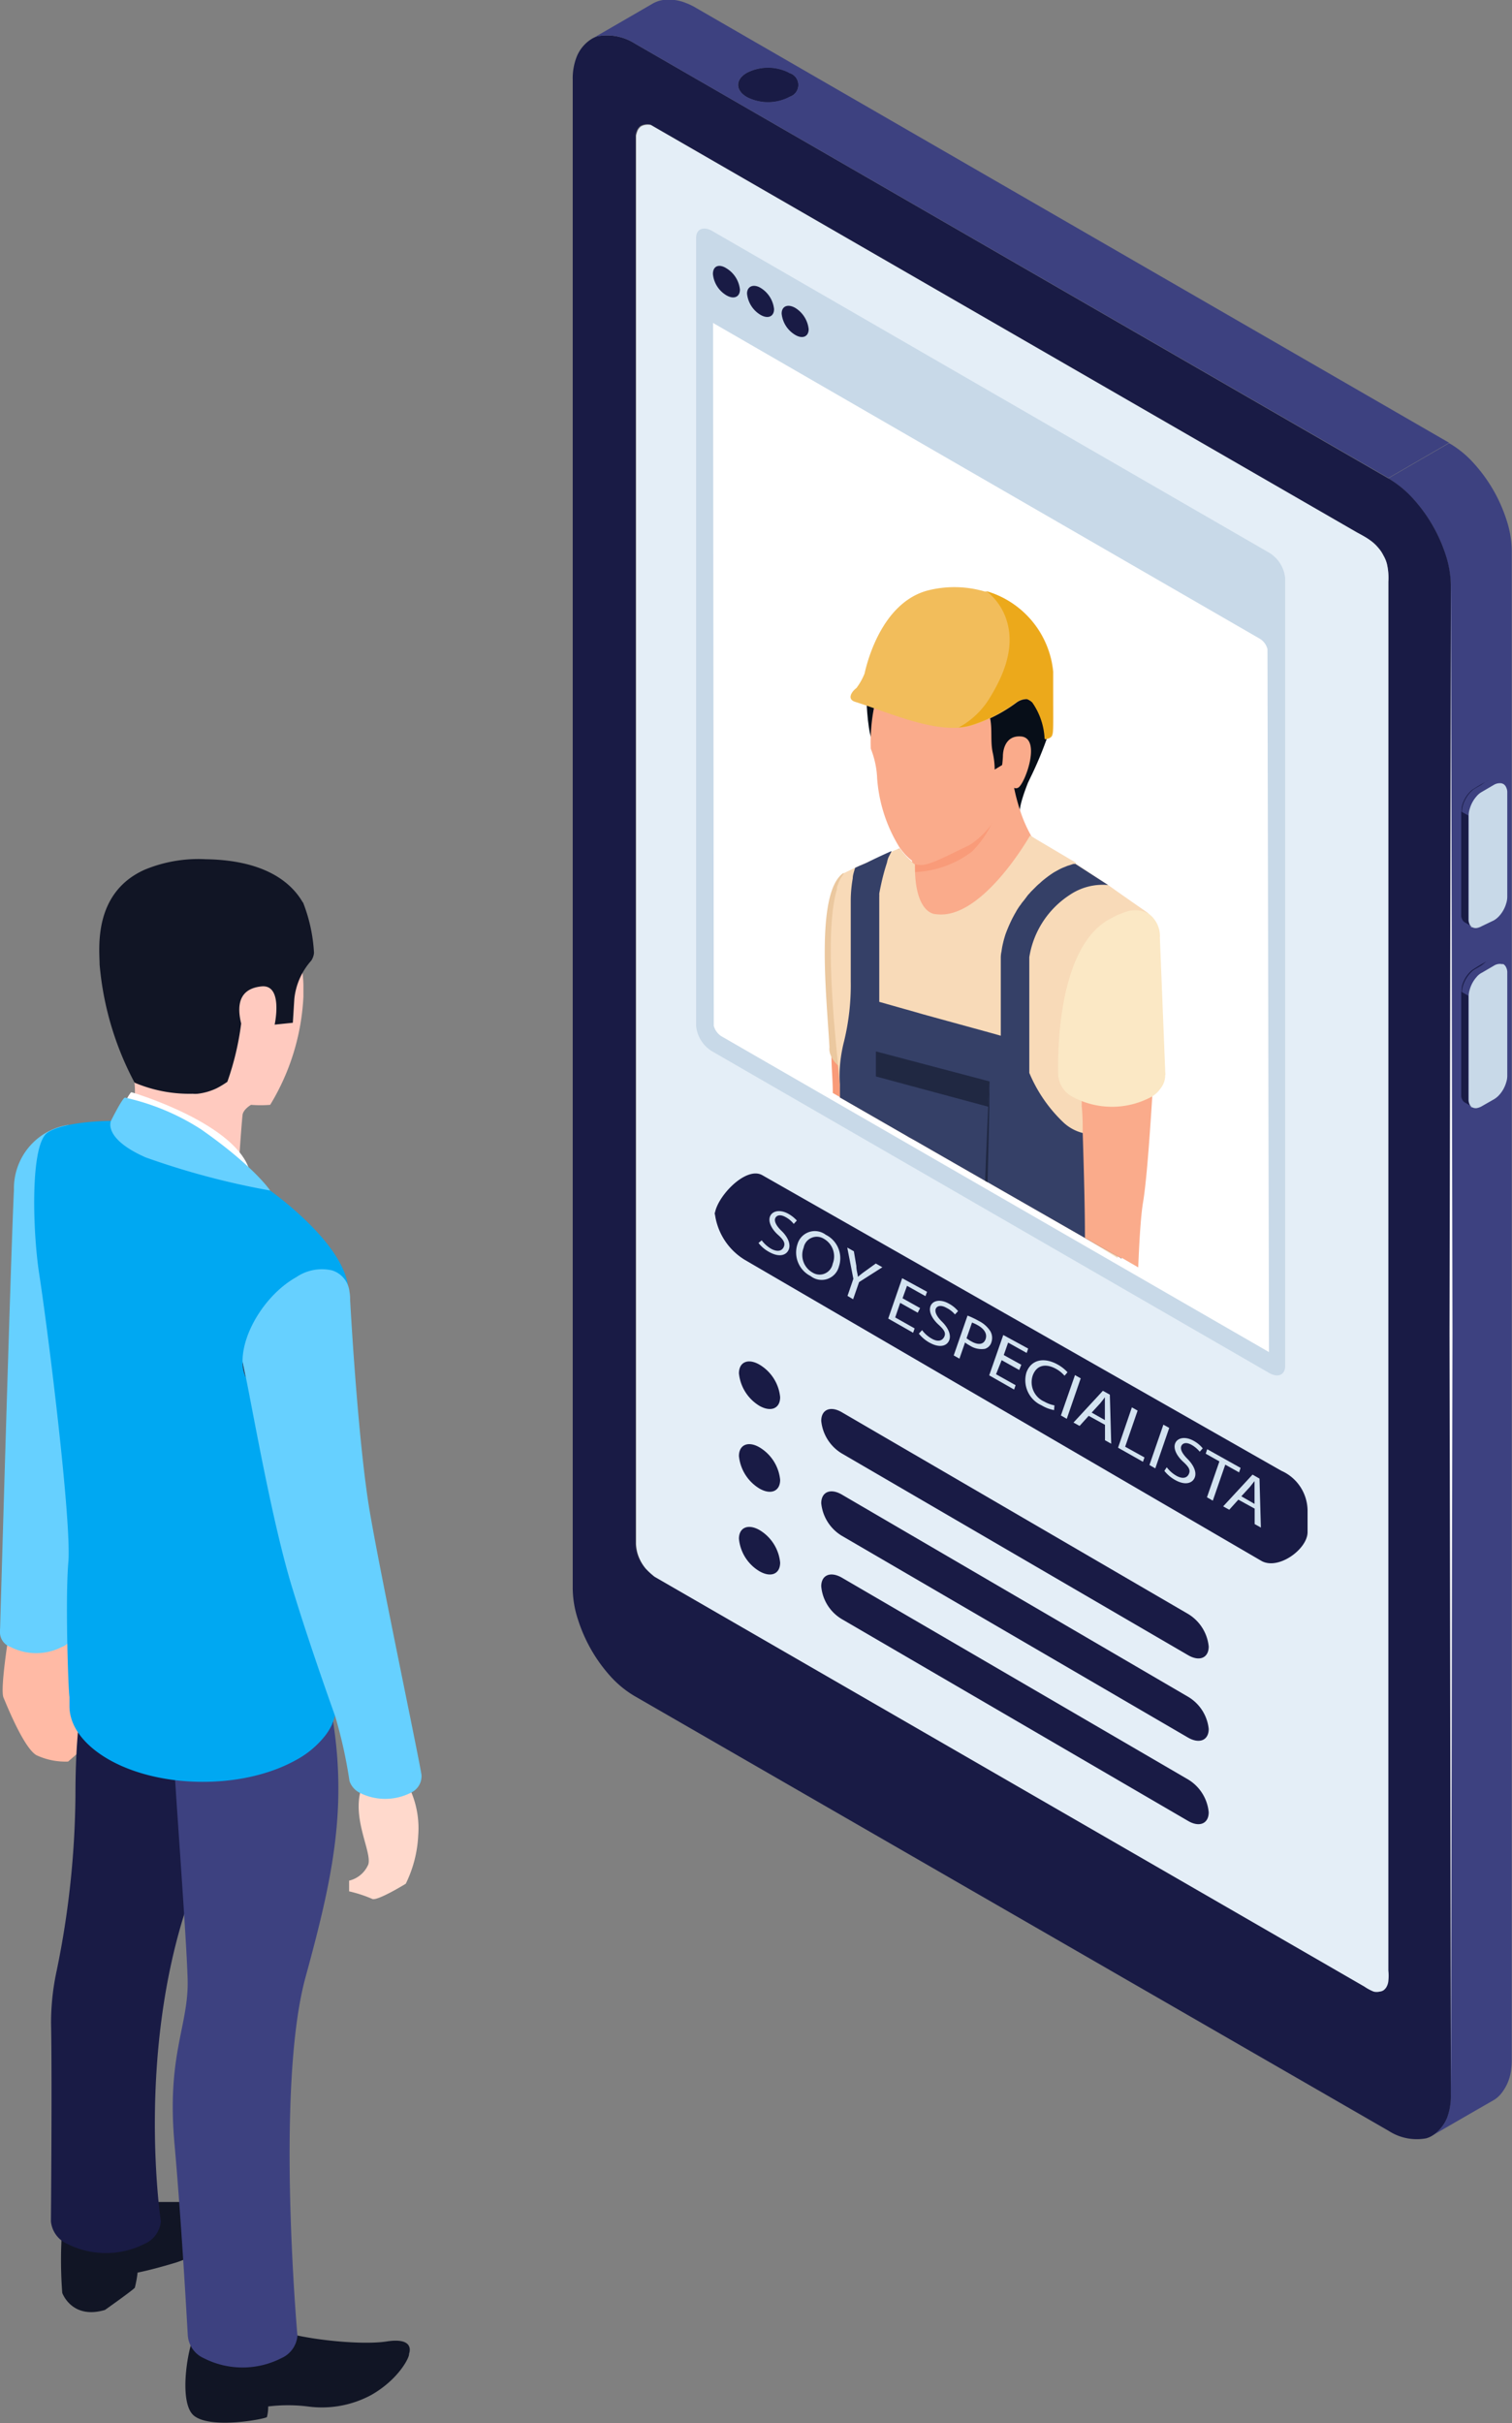 <svg xmlns="http://www.w3.org/2000/svg" viewBox="0 0 121.44 194.56"><rect x="0" y="0" width="121.44" height="194.56" fill="#808080" stroke="none"/><defs><style>.cls-1{isolation:isolate;}.cls-2{fill:#ffbaa5;}.cls-3{fill:#ffcabf;}.cls-4{fill:#111525;}.cls-5{fill:#191b45;}.cls-6{fill:#3d4180;}.cls-7{fill:#66d0ff;}.cls-8{fill:#00a8f2;}.cls-9{fill:#fff;}.cls-10{fill:#ffd9cc;}.cls-11{fill:#3e4057;}.cls-12{fill:#e4eef7;}.cls-13{fill:#c8d9e8;}.cls-14{fill:#f6f7fa;}.cls-15{fill:#f99b79;}.cls-16{fill:#ebc89f;}.cls-17{fill:#070e18;}.cls-18{fill:#faab8b;}.cls-19{fill:#3b3e53;}.cls-20{fill:#9da0bf;opacity:0.18;mix-blend-mode:color-burn;}.cls-21{fill:#f8dab8;}.cls-22{fill:#354067;}.cls-23{fill:#202842;}.cls-24{fill:#f2bd5b;}.cls-25{fill:#eca91b;}.cls-26{fill:#fbe8c5;}.cls-27{fill:#d3e3f0;}</style></defs><title>15</title><g class="cls-1"><g id="Capa_2" data-name="Capa 2"><g id="Capa_1-2" data-name="Capa 1"><path class="cls-2" d="M.68,131.42S0,135.64.28,136.3s1.62,4,2.63,4.62a5.49,5.49,0,0,0,2.56.52l1.44-1.25v-8.11l-2.82-2.55-2.69.83Z"/><path class="cls-3" d="M10.83,87.31a5.61,5.61,0,0,1-.33,2.21l8.61,5.08s.24-3.84.37-5.07c.05-.46.68-.82.68-.82a9.78,9.78,0,0,0,1.54,0A18.4,18.4,0,0,0,24.37,80c0-.32,0-.64,0-.94-.15-4.59-3-7.59-8.24-7.59-4.7,0-6.67,4.55-7.28,7.6s.92,4.56,1.64,6.6A5.31,5.31,0,0,1,10.83,87.31Z"/><path class="cls-4" d="M5,178.85a34.63,34.63,0,0,0,0,5.25s.76,2.16,3.43,1.37c0,0,2.28-1.61,2.4-1.79a9,9,0,0,0,.22-1.21s1-.18,3-.78,5.5-2.93,5.33-3.38a3.92,3.92,0,0,0-2.56-1.51H9.85Z"/><path class="cls-4" d="M32.85,189c.07.21-.78,2-3,3.28a8.35,8.35,0,0,1-5.13.94,13,13,0,0,0-3.18,0,3.26,3.26,0,0,1-.1.85c-.09.14-4.46,1-5.85-.1s-.36-6.25.11-6.49c1.16-.6,5.3-1.32,6.35-.57s6.62,1.46,9,1.09S32.85,189,32.85,189Z"/><path class="cls-5" d="M4.1,162.44a19.76,19.76,0,0,1,.45-4.2,72.14,72.14,0,0,0,1.51-14.13c0-6.68.85-8.8.85-8.8l8.16-2.46s4.15,7.62,0,20-2.15,25.51-2.15,25.51a2.19,2.19,0,0,1-1.3,1.8,6.91,6.91,0,0,1-6.23,0,2.21,2.21,0,0,1-1.3-1.8S4.19,166.85,4.1,162.44Z"/><path class="cls-6" d="M15.07,158.93c-.1-3.69-1.16-17.38-1.07-17.51l12.1-6.55c2.11,9,.87,15-1.56,23.88s-.65,28.79-.65,28.79h0a2.17,2.17,0,0,1-1.29,1.8,6.86,6.86,0,0,1-6.24,0,2.17,2.17,0,0,1-1.27-1.75h0c0,.21-.45-8.4-1.08-15.52S15.17,162.62,15.07,158.93Z"/><path class="cls-7" d="M.85,129.87a1.25,1.25,0,0,0,0,2.37,4.51,4.51,0,0,0,4.11,0,1.25,1.25,0,0,0,0-2.37A4.58,4.58,0,0,0,.85,129.87Z"/><path class="cls-7" d="M5.48,90.32a5.16,5.16,0,0,0-4.36,5.22C.87,100.54,0,131.06,0,131.06H5.81s1.1-25.36,1.1-30.66A39.77,39.77,0,0,0,5.48,90.32Z"/><path class="cls-8" d="M3.14,102.23c.79,5.14,2.61,20,2.35,23.19-.26,3,0,10.42.09,10.83,0,0,0,.74,0,.74,0,1.55,1.09,3.09,3.13,4.27,3.71,2.13,9.44,2.38,13.61.74a12.45,12.45,0,0,0,1.56-.74,7.52,7.52,0,0,0,2.18-1.83h0a4.79,4.79,0,0,0,.58-.91.58.58,0,0,0,.06-.17,2.38,2.38,0,0,0,.17-.49.83.83,0,0,0,.06-.21,3.4,3.4,0,0,0,.08-.64h0s.39-11,.67-20.52c.17-5.6.3-10.69.3-12.78,0-3.72-6.34-8.16-6.34-8.16L18.27,94,8.91,90s-3.66,0-5.08.93S2.62,98.82,3.14,102.23Z"/><path class="cls-4" d="M8,77.44a24.66,24.66,0,0,0,2.81,9.49,11.26,11.26,0,0,0,4.66.89,2.71,2.71,0,0,0,.41,0,4.8,4.8,0,0,0,1.54-.45,7.23,7.23,0,0,0,.84-.51,22.5,22.5,0,0,0,1.11-4.68C19,80.67,19.23,79.38,21,79.2s1.06,3.07,1.06,3.07l1.46-.15.12-1.92A5.45,5.45,0,0,1,25,77.13a1.37,1.37,0,0,0,.22-.62,13,13,0,0,0-.86-4,.15.15,0,0,0-.05-.07c-1-1.72-3.22-3.38-7.77-3.45a11.25,11.25,0,0,0-4.92.84C7.42,71.71,8,76.27,8,77.44Z"/><path class="cls-9" d="M10.14,88.3s.33-.6.41-.6,8.7,2.58,9.55,6.5l-9-4.64Z"/><path class="cls-10" d="M32.59,143a7.54,7.54,0,0,1,1,4.38,9.88,9.88,0,0,1-1,3.87s-2.36,1.45-2.71,1.21a10.45,10.45,0,0,0-1.84-.6V151a2.23,2.23,0,0,0,1.54-1.3c.3-1-1.3-3.61-.59-6S32.59,143,32.59,143Z"/><path class="cls-11" d="M19.48,109.3a3.06,3.06,0,0,0,.28,1.35C19.58,109.8,19.48,109.3,19.48,109.3Z"/><path class="cls-7" d="M19.48,109.3s.1.5.28,1.35c.66,3.24,2.16,11.85,3.76,17,1.15,3.75,2.48,7.57,3.4,10.15A37.8,37.8,0,0,1,28.07,143v0a1.65,1.65,0,0,0,.81.94,4.53,4.53,0,0,0,4.12,0,1.46,1.46,0,0,0,.85-1.19,1.26,1.26,0,0,0,0-.27c-.35-2.08-3.19-15.55-4.11-20.87-1-5.68-1.62-17.26-1.62-17.26a3.22,3.22,0,0,0-.05-.63A2,2,0,0,0,26.66,102a3.65,3.65,0,0,0-2.87.55C21.41,103.88,19.48,106.92,19.48,109.3Z"/><path class="cls-7" d="M8.91,90s.93-1.87,1.13-1.87a18.68,18.68,0,0,1,6.13,2.56c4.28,3,5.53,4.9,5.53,4.9a62.4,62.4,0,0,1-10-2.66C8.25,91.41,8.91,90,8.91,90Z"/><path class="cls-6" d="M116.39,35.58a8.17,8.17,0,0,1,2,1.64A12.38,12.38,0,0,1,121,41.75a8.12,8.12,0,0,1,.42,2.56V165.38a6.13,6.13,0,0,1-.07.94,3.71,3.71,0,0,1-.72,1.7,2.25,2.25,0,0,1-.69.62q-2.44,1.4-4.87,2.81a3.15,3.15,0,0,0,1.15-1.42,5,5,0,0,0,.3-1.83V47.14a8.17,8.17,0,0,0-.41-2.57,12.42,12.42,0,0,0-2.61-4.52,8.46,8.46,0,0,0-2-1.64Z"/><path class="cls-5" d="M111.51,38.41a8.46,8.46,0,0,1,2,1.64,12.42,12.42,0,0,1,2.61,4.52,8.17,8.17,0,0,1,.41,2.57V168.2a5,5,0,0,1-.3,1.83,3.15,3.15,0,0,1-1.15,1.42h0a2,2,0,0,1-.53.24,4.15,4.15,0,0,1-3-.59L51,136.2a8.31,8.31,0,0,1-2-1.64A12.42,12.42,0,0,1,46.41,130a8.13,8.13,0,0,1-.41-2.57V6.41a4.77,4.77,0,0,1,.31-1.83,3,3,0,0,1,1.17-1.43A2,2,0,0,1,48,2.91a4.18,4.18,0,0,1,3,.59Zm0,8.3a5,5,0,0,0-.12-1.45,2.7,2.7,0,0,0-.27-.66,2.73,2.73,0,0,0-.4-.6,3.39,3.39,0,0,0-.71-.65c-.32-.22-1-.59-1-.59L52.23,10a1.29,1.29,0,0,0-.48,0,1,1,0,0,0-.33.13,1,1,0,0,0-.23.28,1.86,1.86,0,0,0-.14.45s0,75.74,0,112.35c0,0,0,.5,0,.73a3.38,3.38,0,0,0,.11.72,3.48,3.48,0,0,0,.27.67,3.4,3.4,0,0,0,.4.59,5.89,5.89,0,0,0,.71.65l57,32.9a3.83,3.83,0,0,0,.74.4,1,1,0,0,0,.48,0,.66.66,0,0,0,.33-.12.85.85,0,0,0,.23-.27,1.23,1.23,0,0,0,.14-.46,3.93,3.93,0,0,0,0-.84Z"/><path class="cls-12" d="M111.39,45.26a5,5,0,0,1,.12,1.45l0,111.51a3.93,3.93,0,0,1,0,.84,1.23,1.23,0,0,1-.14.46.85.85,0,0,1-.23.27.66.66,0,0,1-.33.12,1,1,0,0,1-.48,0,3.83,3.83,0,0,1-.74-.4l-57-32.9a5.89,5.89,0,0,1-.71-.65,3.4,3.4,0,0,1-.4-.59,3.48,3.48,0,0,1-.27-.67,3.38,3.38,0,0,1-.11-.72c0-.23,0-.73,0-.73,0-36.61,0-112.35,0-112.35a1.86,1.86,0,0,1,.14-.45,1,1,0,0,1,.23-.28,1,1,0,0,1,.33-.13,1.29,1.29,0,0,1,.48,0L109,42.76s.72.37,1,.59a3.39,3.39,0,0,1,.71.65,2.73,2.73,0,0,1,.4.6A2.7,2.7,0,0,1,111.39,45.26Z"/><path class="cls-5" d="M63.37,7.79h0a3.71,3.71,0,0,1-3.37,0c-.94-.54-.94-1.41,0-1.94a3.71,3.71,0,0,1,3.37,0A1,1,0,0,1,63.37,7.79Z"/><path class="cls-6" d="M47.48,3.15,52.37.32A2.4,2.4,0,0,1,53.25,0a3.61,3.61,0,0,1,1.84.24,5,5,0,0,1,.84.41l60.46,34.9-4.88,2.83L51,3.5a4.18,4.18,0,0,0-3-.59A2,2,0,0,0,47.48,3.15ZM63.36,7.79a1,1,0,0,0,0-1.94,3.71,3.71,0,0,0-3.37,0c-.94.53-.94,1.4,0,1.94A3.71,3.71,0,0,0,63.36,7.79Z"/><path class="cls-5" d="M63.37,7.79h0a3.71,3.71,0,0,1-3.37,0c-.94-.54-.94-1.41,0-1.94a3.71,3.71,0,0,1,3.37,0S63.37,6.82,63.37,7.79Z"/><path class="cls-13" d="M119,74.37a1.24,1.24,0,0,1-.38.14.6.6,0,0,1-.39-.07l0,0-.06,0a.9.9,0,0,1-.21-.62V65.48a1.76,1.76,0,0,1,.09-.55,2.56,2.56,0,0,1,.55-1,1.51,1.51,0,0,1,.44-.36l.94-.55a.93.93,0,0,1,.65-.12l.12.05a.61.61,0,0,1,.24.31.87.87,0,0,1,.07.39V72a1.76,1.76,0,0,1-.09.55,2.55,2.55,0,0,1-.56,1,1.79,1.79,0,0,1-.43.35Z"/><path class="cls-5" d="M117.92,73.75a.9.9,0,0,0,.21.62l.06,0-.52-.3a.65.65,0,0,1-.16-.13.91.91,0,0,1-.15-.37c0-.07,0-.14,0-.2V65.16l.57.32Z"/><path class="cls-5" d="M119.55,62.65c-.45.24-.9.5-1.33.78a2.6,2.6,0,0,0-.8,1.3,2.73,2.73,0,0,0,0,.76v2.33l0,3.1v2.33a1.13,1.13,0,0,0,.16.74,1.07,1.07,0,0,1-.16-.74V70.92l0-3.1V65.49a3.34,3.34,0,0,1,.06-.77,2.64,2.64,0,0,1,.82-1.3c.21-.15.44-.26.66-.4S119.32,62.75,119.55,62.65Z"/><path class="cls-13" d="M119,88.83a1.24,1.24,0,0,1-.38.14.6.6,0,0,1-.39-.07l0,0-.06,0a.9.9,0,0,1-.21-.62V80a1.82,1.82,0,0,1,.09-.56,2.56,2.56,0,0,1,.55-1,1.34,1.34,0,0,1,.44-.35l.94-.55a.89.89,0,0,1,.65-.13l.12,0a.66.66,0,0,1,.24.31.87.87,0,0,1,.07.39v8.26a1.71,1.71,0,0,1-.09.55,2.55,2.55,0,0,1-.56,1,1.79,1.79,0,0,1-.43.35Z"/><path class="cls-5" d="M117.92,88.21a.9.9,0,0,0,.21.62l.06,0-.52-.3a.65.65,0,0,1-.16-.13.85.85,0,0,1-.15-.37c0-.07,0-.14,0-.2V79.62l.57.33Z"/><path class="cls-5" d="M119.55,77.11a15,15,0,0,0-1.33.79,2.53,2.53,0,0,0-.8,1.29,2.78,2.78,0,0,0,0,.76v2.33l0,3.1v2.33a1.13,1.13,0,0,0,.16.74,1.07,1.07,0,0,1-.16-.74V85.38l0-3.1V80a3.34,3.34,0,0,1,.06-.77,2.64,2.64,0,0,1,.82-1.3c.21-.15.44-.26.66-.4S119.32,77.21,119.55,77.11Z"/><polygon class="cls-14" points="116.54 167.58 116.42 107.05 116.54 46.52 116.66 107.05 116.54 167.58"/><path class="cls-5" d="M61,122.85h0c-.91-.52-1.65-.21-1.65.7h0A3.41,3.41,0,0,0,61,126.16h0c.92.53,1.66.22,1.66-.7h0A3.43,3.43,0,0,0,61,122.85Z"/><path class="cls-5" d="M95.43,142.88,67.61,126.67c-.91-.52-1.65-.21-1.65.7h0A3.41,3.41,0,0,0,67.61,130l27.82,16.21c.91.53,1.65.21,1.65-.7h0A3.45,3.45,0,0,0,95.43,142.88Z"/><path class="cls-5" d="M61,116.21h0c-.91-.53-1.65-.21-1.65.7h0A3.45,3.45,0,0,0,61,119.52h0c.92.53,1.66.21,1.66-.7h0A3.43,3.43,0,0,0,61,116.21Z"/><path class="cls-5" d="M95.43,136.24,67.61,120c-.91-.53-1.65-.21-1.65.7h0a3.45,3.45,0,0,0,1.65,2.61l27.82,16.21c.91.52,1.65.21,1.65-.7h0A3.41,3.41,0,0,0,95.43,136.24Z"/><path class="cls-5" d="M61,109.57h0c-.91-.53-1.65-.22-1.65.7h0A3.45,3.45,0,0,0,61,112.88h0c.92.52,1.66.21,1.66-.7h0A3.42,3.42,0,0,0,61,109.57Z"/><path class="cls-5" d="M95.43,129.59l-27.82-16.2c-.91-.53-1.65-.22-1.65.7h0a3.45,3.45,0,0,0,1.65,2.61l27.82,16.2c.91.53,1.65.22,1.65-.7h0A3.45,3.45,0,0,0,95.43,129.59Z"/><path class="cls-13" d="M57.21,84.42l44.71,25.81c.72.42,1.3.17,1.3-.55V46.42a2.68,2.68,0,0,0-1.3-2.05L57.21,18.55c-.72-.41-1.3-.16-1.3.56V82.37A2.68,2.68,0,0,0,57.21,84.42Z"/><path class="cls-9" d="M101.8,52.12a1.38,1.38,0,0,0-.59-.82L57.27,25.93l.06,56.44a1.46,1.46,0,0,0,.59.82l44,25.37Z"/><path class="cls-5" d="M57.26,22a2.23,2.23,0,0,0,1.08,1.71c.6.35,1.09.14,1.09-.46a2.27,2.27,0,0,0-1.09-1.71C57.74,21.16,57.26,21.36,57.26,22Z"/><path class="cls-5" d="M60,23.57a2.24,2.24,0,0,0,1.08,1.71c.6.35,1.09.14,1.09-.46a2.26,2.26,0,0,0-1.09-1.71C60.5,22.77,60,23,60,23.57Z"/><path class="cls-5" d="M62.78,25.18a2.24,2.24,0,0,0,1.09,1.71c.59.35,1.08.14,1.08-.46a2.29,2.29,0,0,0-1.08-1.71C63.27,24.38,62.78,24.58,62.78,25.18Z"/><path class="cls-15" d="M74.38,77.83c0,.28,0,.57,0,.89s0,.64,0,1c0,0,0,.06,0,.08,0,.34-.08.91-.16,1.64,0,.3-.08.64-.13,1h0c-.08.58-.17,1.2-.25,1.86,0,.32-.1.66-.14,1s-.09.55-.13.82l-.18,1.14c-.14.91-.29,1.79-.43,2.58h0c-.09.47-.16.9-.24,1.28l-5.22-3s0,.08,0,.14a1,1,0,0,1,0-.15l-.61-.35c0-1-.12-2.16-.11-3.06h0a8.43,8.43,0,0,1,.06-1.08c.06-.43.12-.89.18-1.34.11-.85.23-1.72.34-2.51.12-1,.24-2,.32-2.69,0,0,0,0,0,0a9.48,9.48,0,0,1,.68-3.24,7.45,7.45,0,0,1,.73-1.4c0-.11.15-.2.2-.3a3.64,3.64,0,0,1,.61-.67h0l.1-.08.13-.1a4.89,4.89,0,0,1,.56-.26.13.13,0,0,1,.08,0h0a3,3,0,0,1,1-.28,1.46,1.46,0,0,1,.6.11l.29.16a2.41,2.41,0,0,1,.35.25,2.85,2.85,0,0,1,.67,1A4.44,4.44,0,0,1,74,73.22a.76.76,0,0,1,.06.2c0,.25.08.49.11.75s0,.48,0,.74h0v0a14.45,14.45,0,0,1,.13,1.45c0,.2,0,.42,0,.66S74.38,77.55,74.38,77.83Z"/><path class="cls-16" d="M66.62,84.09a1.23,1.23,0,0,0,0,.27,1.31,1.31,0,0,0,.06.27l0,0a2.19,2.19,0,0,0,1.16,1.25,6.74,6.74,0,0,0,5,.44A4.44,4.44,0,0,0,74,85.9a2.33,2.33,0,0,0,.84-.72,1.65,1.65,0,0,0-.31-2.43,3.59,3.59,0,0,0-.53-.38,5.48,5.48,0,0,0-1-.42L73,73.1l-5.27-3C65.45,71.69,66.41,80.17,66.62,84.09Z"/><path class="cls-17" d="M83.1,61.58s-1.33,2.89-1.19,3.77a23.43,23.43,0,0,1-.71-2.83A17.71,17.71,0,0,0,83.1,61.58Z"/><path class="cls-18" d="M83.76,68.26s-.15,1.09-.48,2.82v0s0,0,0,0c-.19,1-.42,2.1-.73,3.35-.19.81-.41,1.65-.65,2.52v0a45.63,45.63,0,0,1-1.49,4.56c-.18.49-.37,1-.57,1.46-.29.68-.6,1.36-.93,2-.24.5-.49,1-.76,1.44-.36.61-.73,1.2-1.13,1.75a11.26,11.26,0,0,1-3.51,3.36L73,91.31c0-.34,0-.84-.08-1.47h0c0-.75-.08-1.68-.12-2.73,0-.24,0-.48,0-.73,0-.42,0-.87,0-1.33s0-.73,0-1.11c0-1,0-1.93-.06-2.93,0-2.77,0-5.65.14-8,0-.38,0-.75.1-1.1L73,71.2l0-.33c.07-.64.17-1.21.26-1.7h0c0-.23.1-.43.16-.62,0,0,1-.85,2-1.82,1.44-1.4,2.35-4.23,5.3-4.13a3.14,3.14,0,0,1,.51,0h.14s0,.15.07.4a2.09,2.09,0,0,0,0,.21A16,16,0,0,0,81.91,65h0a10.92,10.92,0,0,0,.85,2h0A3.64,3.64,0,0,0,83.76,68.26Z"/><path class="cls-19" d="M85.42,80a3,3,0,0,0,.25,1.19c-.1-.68-.19-1.21-.24-1.5C85.42,79.77,85.42,79.87,85.42,80Z"/><path class="cls-20" d="M86.49,86.4c.15.94.28,1.78.38,2.36a.28.28,0,0,1,0,.06c0,.06,0,.14,0,.22h0s0,0,0,.06V89h0c.13-2.23-.23-2.59.41-4.92.09-.31.79-2.38,1-2.91a.31.31,0,0,0,0-.08c.08-.25.89-1.83,1-2.07a5.59,5.59,0,0,0-.46.58A19.66,19.66,0,0,0,86.49,86.4Z"/><path class="cls-18" d="M70.58,72.2v8.21l9.81,2.77V76.84a3.89,3.89,0,0,1,0-.47A9.63,9.63,0,0,1,84.72,70a5.81,5.81,0,0,1,1.19-.56l.35-.11c.07,0-.43-.09-.36-.09-.6-.43-3.13-2.13-3.13-2.13s-4.89,6.73-5.14,6.73c-.09-.16-4.59-.69-4.59-.69L72.82,73a27,27,0,0,1,.44-3.79,5.55,5.55,0,0,1-1-1.09l-.16.06.07.14C70.85,68.84,70.58,71.36,70.58,72.2Z"/><path class="cls-21" d="M92.26,73.38l-.73,1a1.59,1.59,0,0,0-.13.22,22.68,22.68,0,0,0-2.55,5,0,0,0,0,0,0,0h0l-.27.73c-.06.17-.11.34-.18.51s0,.15-.06.23a.09.09,0,0,1,0,.08c0,.09-.05.18-.07.26s-.12.43-.18.66c-.17.65-.33,1.3-.46,2h0c-.15.73-.27,1.44-.38,2.16l.08.15,1.48,2.43.16.27s.07.6.15,1.58a.09.09,0,0,1,0,.06.84.84,0,0,1,0,.19c0,.13,0,.28,0,.46l0,.26,0,.33q0,.21,0,.45c0,.22,0,.47.1.74a3.57,3.57,0,0,1,0,.47c0,.18,0,.38,0,.56a5.42,5.42,0,0,1,.06.58c.21,2.31.42,4.77.49,6.25L87.14,99.4l-7.82-4.48-.2-.11-5.63-3.23L73,91.31l-.32-.19-5.22-3h0v-.06a1.21,1.21,0,0,0,0-.19v-.09c0-.11,0-.21,0-.31,0-.48-.09-1.18-.16-2s-.19-2-.29-3.18c-.3-3.77-.53-8.38.21-10.89,0-.11,0-.22.06-.31a2.86,2.86,0,0,1,.41-.82,1.06,1.06,0,0,0,.1-.17s.36-.17.92-.44h0l.37-.17.38-.16.16-.07.87-.38.26-.12.83-.36.56-.25.06.13a1.34,1.34,0,0,0-.36.22l-.15.13a1.5,1.5,0,0,0-.11.13,1,1,0,0,0-.15.19,3.45,3.45,0,0,0-.2.32h0c-.06.13-.13.27-.18.41a5.54,5.54,0,0,0-.26.88c0,.15-.07.29-.09.43s-.06.5-.08.71v.12a.76.76,0,0,1,0,.15c0,.09,0,.16,0,.23v8.2l2.08.59h0l.26.07h0l1.25.36L79.82,83h0l.56.16V76.84a2.22,2.22,0,0,1,.06-.45v0a5.41,5.41,0,0,1,.12-.66c.05-.23.12-.46.19-.69h0c.08-.23.17-.46.26-.69s.21-.44.33-.67a0,0,0,0,0,0,0c.08-.14.15-.29.24-.43a3.45,3.45,0,0,1,.25-.41,1.15,1.15,0,0,1,.14-.19,2.43,2.43,0,0,1,.24-.32l.23-.3a2,2,0,0,1,.18-.23h0l.06-.06.11-.13.45-.45h0a2.2,2.2,0,0,1,.27-.26,3.9,3.9,0,0,1,.38-.33,8.54,8.54,0,0,1,.78-.56l.31-.17a3.86,3.86,0,0,1,.59-.27,1.82,1.82,0,0,1,.3-.11h0l.33-.11h0l.1,0a.18.18,0,0,1,.1,0v0s0,0,0,0h0L89,71.06h0c1.85,1.32,3,2.09,3.24,2.28Z"/><path class="cls-15" d="M73.51,69.37a4.68,4.68,0,0,0,0,.65,8.11,8.11,0,0,0,4.55-1.64,8.05,8.05,0,0,0,1.9-3,6.65,6.65,0,0,1-2.29,2.51C76,68.71,74,69.73,73.51,69.37Z"/><path class="cls-21" d="M68.35,78.2s2,4.93,2.12,5l5.94,2,4.41-.22.63-4.06.64-5.76,2.34-3.47,2-2.41-3.7-2.19s-3.86,6.83-7.56,6.31c0,0-1.72.09-1.69-4a.66.66,0,0,1-.2-.16l0,0a5.55,5.55,0,0,1-1-1.09,0,0,0,0,0,0,0l-1.79.82Z"/><path class="cls-22" d="M90.07,101.07,90,101,87.14,99.4l-7.82-4.48-.2-.11-5.63-3.23L73,91.31l-.32-.19-5.22-3s0,.08,0,.14a1,1,0,0,1,0-.15v-.06a1.21,1.21,0,0,0,0-.19v-.09c0-.11,0-.21,0-.31s0-.25,0-.38a9.63,9.63,0,0,1,0-1.46h0a11.74,11.74,0,0,1,.33-2,19,19,0,0,0,.54-4.83V72.22a10.48,10.48,0,0,1,.16-1.69v0c0-.27.11-.56.19-.85l.37-.17.38-.16.16-.07c.58-.29,1.21-.59,2-.94l0,.05v0l-.24.47a2.35,2.35,0,0,0-.11.4s0,0,0,0A17.29,17.29,0,0,0,70.77,71h0c-.06.27-.11.53-.15.75a.49.49,0,0,1,0,.11.76.76,0,0,1,0,.15c0,.09,0,.16,0,.23v8.2l2.08.59h0l.26.07h0l1.25.36L79.82,83h0l.56.16V76.84a2.22,2.22,0,0,1,.06-.45v0a5.41,5.41,0,0,1,.12-.66c.05-.23.12-.46.19-.69h0a12.42,12.42,0,0,1,.59-1.36,0,0,0,0,0,0,0c.08-.14.15-.29.24-.43a3.45,3.45,0,0,1,.25-.41,1.15,1.15,0,0,1,.14-.19,2.43,2.43,0,0,1,.24-.32l.23-.3a2,2,0,0,1,.18-.23h0l.06-.06.11-.13.45-.45h0v0a3.08,3.08,0,0,1,.27-.24,3.9,3.9,0,0,1,.38-.33,8.54,8.54,0,0,1,.78-.56l.31-.17a3.86,3.86,0,0,1,.59-.27,1.82,1.82,0,0,1,.3-.11h0l.33-.11h0l.1,0a.11.11,0,0,1,.08,0h0v0l0,0h0L89,71.06a4.74,4.74,0,0,0-3.09.8,7.33,7.33,0,0,0-3.24,5v9.28a11.72,11.72,0,0,0,2.76,4,3.54,3.54,0,0,0,1.57.84h0a2.83,2.83,0,0,0,2.1-.25.09.09,0,0,1,0,.06.84.84,0,0,1,0,.19c0,.13,0,.28,0,.46l0,.26,0,.33c0,.12,0,.24,0,.37s0,.49.09.76v.16c0,.29.06.61.09.93a5.42,5.42,0,0,1,.06.58C89.7,96.71,89.92,99,90.07,101.07Z"/><path class="cls-23" d="M79.48,86.82c0,2.71-.1,5.4-.16,8.1l-.2-.11c.08-2,.16-4,.25-6Z"/><polygon class="cls-23" points="79.48 86.83 70.35 84.42 70.35 86.43 79.37 88.86 79.48 86.83"/><path class="cls-17" d="M69.6,56.31s.09,2.83.59,3.41.4-4.15.4-4.15Z"/><path class="cls-18" d="M69.94,60.12a7.09,7.09,0,0,1,.51,2.38,12.2,12.2,0,0,0,1.81,5.56s.1.13.1.13a4.59,4.59,0,0,0,1,1,.25.25,0,0,0,.13.12.42.42,0,0,1,.11.07s.11,0,.13,0c.54.35,2.41-.72,4.13-1.52a6.7,6.7,0,0,0,2.3-2.52,21.53,21.53,0,0,0,1.16-2.21c1.22-.8.22-1.47,2.83-5.15-1-8.48-7.32-7.52-7.32-7.52C69.31,50.79,69.94,60.12,69.94,60.12Z"/><path class="cls-17" d="M69.6,56.31a1.07,1.07,0,0,1,1.13.14c.33.23.58.55.91.78a3.76,3.76,0,0,0,3.17.2c1.18-.34,2.77-1.16,4.23-.5a1.37,1.37,0,0,1,.5.82c.16.89,0,1.82.2,2.71a6.28,6.28,0,0,1,.15,1.33l1.2-.73,1.5,1.72A29.76,29.76,0,0,0,84.51,58a7.68,7.68,0,0,0-2.26-6.18A7.34,7.34,0,0,0,76.68,50c-3.43.13-6.45,1.92-7,5.55C69.68,55.68,69.64,56,69.6,56.31Z"/><path class="cls-18" d="M80.37,62.16a9.71,9.71,0,0,0,.18-1.41c0-.63.26-1.71,1.45-1.62,1.65.13.35,3.73-.2,4.1s-1.43-1.07-1.43-1.07Z"/><path class="cls-24" d="M68.68,56.35c2.41.76,5.71,2.24,8.28,2.08a.12.12,0,0,0,.08,0,4.66,4.66,0,0,0,1.19-.24,12.11,12.11,0,0,0,3.39-1.76,1.42,1.42,0,0,1,.87-.3,1.4,1.4,0,0,1,.45.28,5.53,5.53,0,0,1,1,2.94s.47,0,.58-.31.08-.7.08-4c0-.33,0-.66,0-1,0,0,0-.06,0-.1a7.47,7.47,0,0,0-5.32-6.45l-.2,0a8.66,8.66,0,0,0-4.64-.06c-3.54,1-4.75,5.51-5,6.65a5.08,5.08,0,0,1-.65,1.16C68.32,55.6,68.06,56.16,68.68,56.35Z"/><path class="cls-25" d="M77,58.41a4.66,4.66,0,0,0,1.19-.24,12.11,12.11,0,0,0,3.39-1.76,1.42,1.42,0,0,1,.87-.3,1.4,1.4,0,0,1,.45.28,5.53,5.53,0,0,1,1,2.94s.47,0,.58-.31.08-.7.08-4c0-.33,0-.66,0-1,0,0,0-.06,0-.1a7.47,7.47,0,0,0-5.32-6.45,4.83,4.83,0,0,1,1.49,2c.94,2.39-.14,4.79-1.27,6.62A6.54,6.54,0,0,1,77,58.41Z"/><path class="cls-18" d="M92.55,86.34c0,.43,0,.79,0,1s0,.4,0,.66c-.14,2.16-.42,6.62-.75,8.58-.18,1.08-.3,3.18-.38,5.18l-1.28-.74L90,101,87.14,99.4c0-2.38-.08-5.26-.18-8.47,0-.69,0-1.38-.08-2.09a0,0,0,0,0,0,0c0-.13,0-.26,0-.4,0-.49,0-1-.05-1.49,0-.1,0-.28,0-.53s0-.86,0-1.42v-.64a41.29,41.29,0,0,0-.18-4.66l2.23-.07H89l3.28-.12s.15,2.85.21,5.23C92.55,85.29,92.55,85.86,92.55,86.34Z"/><path class="cls-26" d="M85,86.32a2.07,2.07,0,0,0,.11.56,2.19,2.19,0,0,0,1.16,1.25,6.67,6.67,0,0,0,6.09,0,2.17,2.17,0,0,0,.84-.72A1.65,1.65,0,0,0,92.88,85a3.13,3.13,0,0,0-.53-.38,6.8,6.8,0,0,0-6.09,0A2.2,2.2,0,0,0,85,86.32Z"/><path class="cls-26" d="M85,86.41s8.6-.1,8.6-.1l-.44-11a2.25,2.25,0,0,0-.89-1.94,2.22,2.22,0,0,0-1.8-.17h0a6.45,6.45,0,0,0-1.22.53C84.5,76.11,85,86.39,85,86.41Z"/><path class="cls-5" d="M102.91,118.09,61.23,94.36c-1.36-.78-3.83,1.9-3.83,3.26l0-.32a5.09,5.09,0,0,0,2.46,3.88l41.44,24.14c1.36.79,3.72-.94,3.72-2.3v-1.78A3.53,3.53,0,0,0,102.91,118.09Z"/><path class="cls-27" d="M61.18,99.59a2.54,2.54,0,0,0,.76.68c.48.26.84.19,1-.13s0-.59-.46-1-.8-1-.64-1.45.78-.62,1.48-.23A2.68,2.68,0,0,1,64,98l-.25.27a2.07,2.07,0,0,0-.64-.54c-.49-.28-.77-.12-.85.1s.07.58.51,1,.76,1,.59,1.47-.74.7-1.59.22a2.73,2.73,0,0,1-.85-.72Z"/><path class="cls-27" d="M67.38,101.69a1.43,1.43,0,0,1-2.27.77,2.12,2.12,0,0,1-1.06-2.56,1.45,1.45,0,0,1,2.27-.76A2.1,2.1,0,0,1,67.38,101.69Zm-2.83-1.52a1.62,1.62,0,0,0,.7,2,1.07,1.07,0,0,0,1.63-.7,1.62,1.62,0,0,0-.7-2A1.07,1.07,0,0,0,64.55,100.17Z"/><path class="cls-27" d="M68.07,104.05l.47-1.37-.49-2.51.53.3.2,1.18c0,.32.09.58.13.87h0a6.63,6.63,0,0,1,.6-.47l.83-.6.53.3L69,102.94l-.48,1.38Z"/><path class="cls-27" d="M73.71,105.4l-1.41-.79-.4,1.17,1.56.88-.12.35-2-1.14,1.12-3.24,2,1.09-.13.35-1.48-.83-.36,1,1.41.79Z"/><path class="cls-27" d="M74.06,106.8a2.47,2.47,0,0,0,.77.68c.47.27.83.2,1-.13s0-.58-.46-1-.8-1-.64-1.46.77-.62,1.48-.22a2.47,2.47,0,0,1,.74.6l-.25.27A2.15,2.15,0,0,0,76,105c-.49-.27-.78-.11-.85.11s.06.57.5,1,.76,1,.6,1.47-.74.7-1.6.22a2.86,2.86,0,0,1-.85-.72Z"/><path class="cls-27" d="M77.71,105.63a7.13,7.13,0,0,1,.92.44,2.3,2.3,0,0,1,.92.83,1.08,1.08,0,0,1,.08.86.78.78,0,0,1-.52.54,1.72,1.72,0,0,1-1.23-.27,2.15,2.15,0,0,1-.37-.24l-.45,1.3-.46-.26Zm-.08,1.82a2.78,2.78,0,0,0,.38.25c.56.32,1,.26,1.15-.18s-.12-.83-.64-1.12a3,3,0,0,0-.45-.21Z"/><path class="cls-27" d="M81.86,110l-1.41-.79L80,110.34l1.57.88-.12.35-2-1.14,1.13-3.24,2,1.09-.12.35-1.49-.83-.35,1,1.41.78Z"/><path class="cls-27" d="M84.66,113.22a3,3,0,0,1-1-.38,2.21,2.21,0,0,1-1.22-2.64c.36-1,1.36-1.27,2.49-.65a3.12,3.12,0,0,1,.81.63l-.24.28a2.49,2.49,0,0,0-.68-.55c-.85-.47-1.58-.3-1.88.55a1.7,1.7,0,0,0,.94,2.08,2.63,2.63,0,0,0,.81.3Z"/><path class="cls-27" d="M86.8,110.67l-1.12,3.25-.47-.27,1.13-3.24Z"/><path class="cls-27" d="M87.44,113.68l-.73.81-.49-.27,2.36-2.55.56.31.11,3.94-.5-.28,0-1.24Zm1.3.34,0-1.13c0-.26,0-.48,0-.7h0c-.12.17-.25.33-.38.49l-.68.74Z"/><path class="cls-27" d="M90.91,113l.46.26-1,2.9,1.55.86-.12.35-2-1.13Z"/><path class="cls-27" d="M93.91,114.65l-1.12,3.25-.47-.27,1.12-3.24Z"/><path class="cls-27" d="M93.71,117.81a2.59,2.59,0,0,0,.77.68c.48.27.84.2,1-.13s0-.58-.46-1-.8-1-.64-1.45.77-.62,1.48-.23a2.47,2.47,0,0,1,.74.61l-.24.27a2.39,2.39,0,0,0-.64-.54c-.49-.28-.77-.12-.85.11s.07.57.5,1,.76,1,.6,1.47-.74.71-1.59.23a2.92,2.92,0,0,1-.86-.73Z"/><path class="cls-27" d="M97.94,117.34l-1.1-.62.12-.36,2.68,1.5-.12.36-1.11-.62-1,2.89-.47-.27Z"/><path class="cls-27" d="M99.46,120.41l-.73.81-.49-.27,2.36-2.55.56.32.11,3.93-.5-.28,0-1.24Zm1.3.34,0-1.13c0-.26,0-.48,0-.7h0l-.38.48-.68.74Z"/></g></g></g></svg>